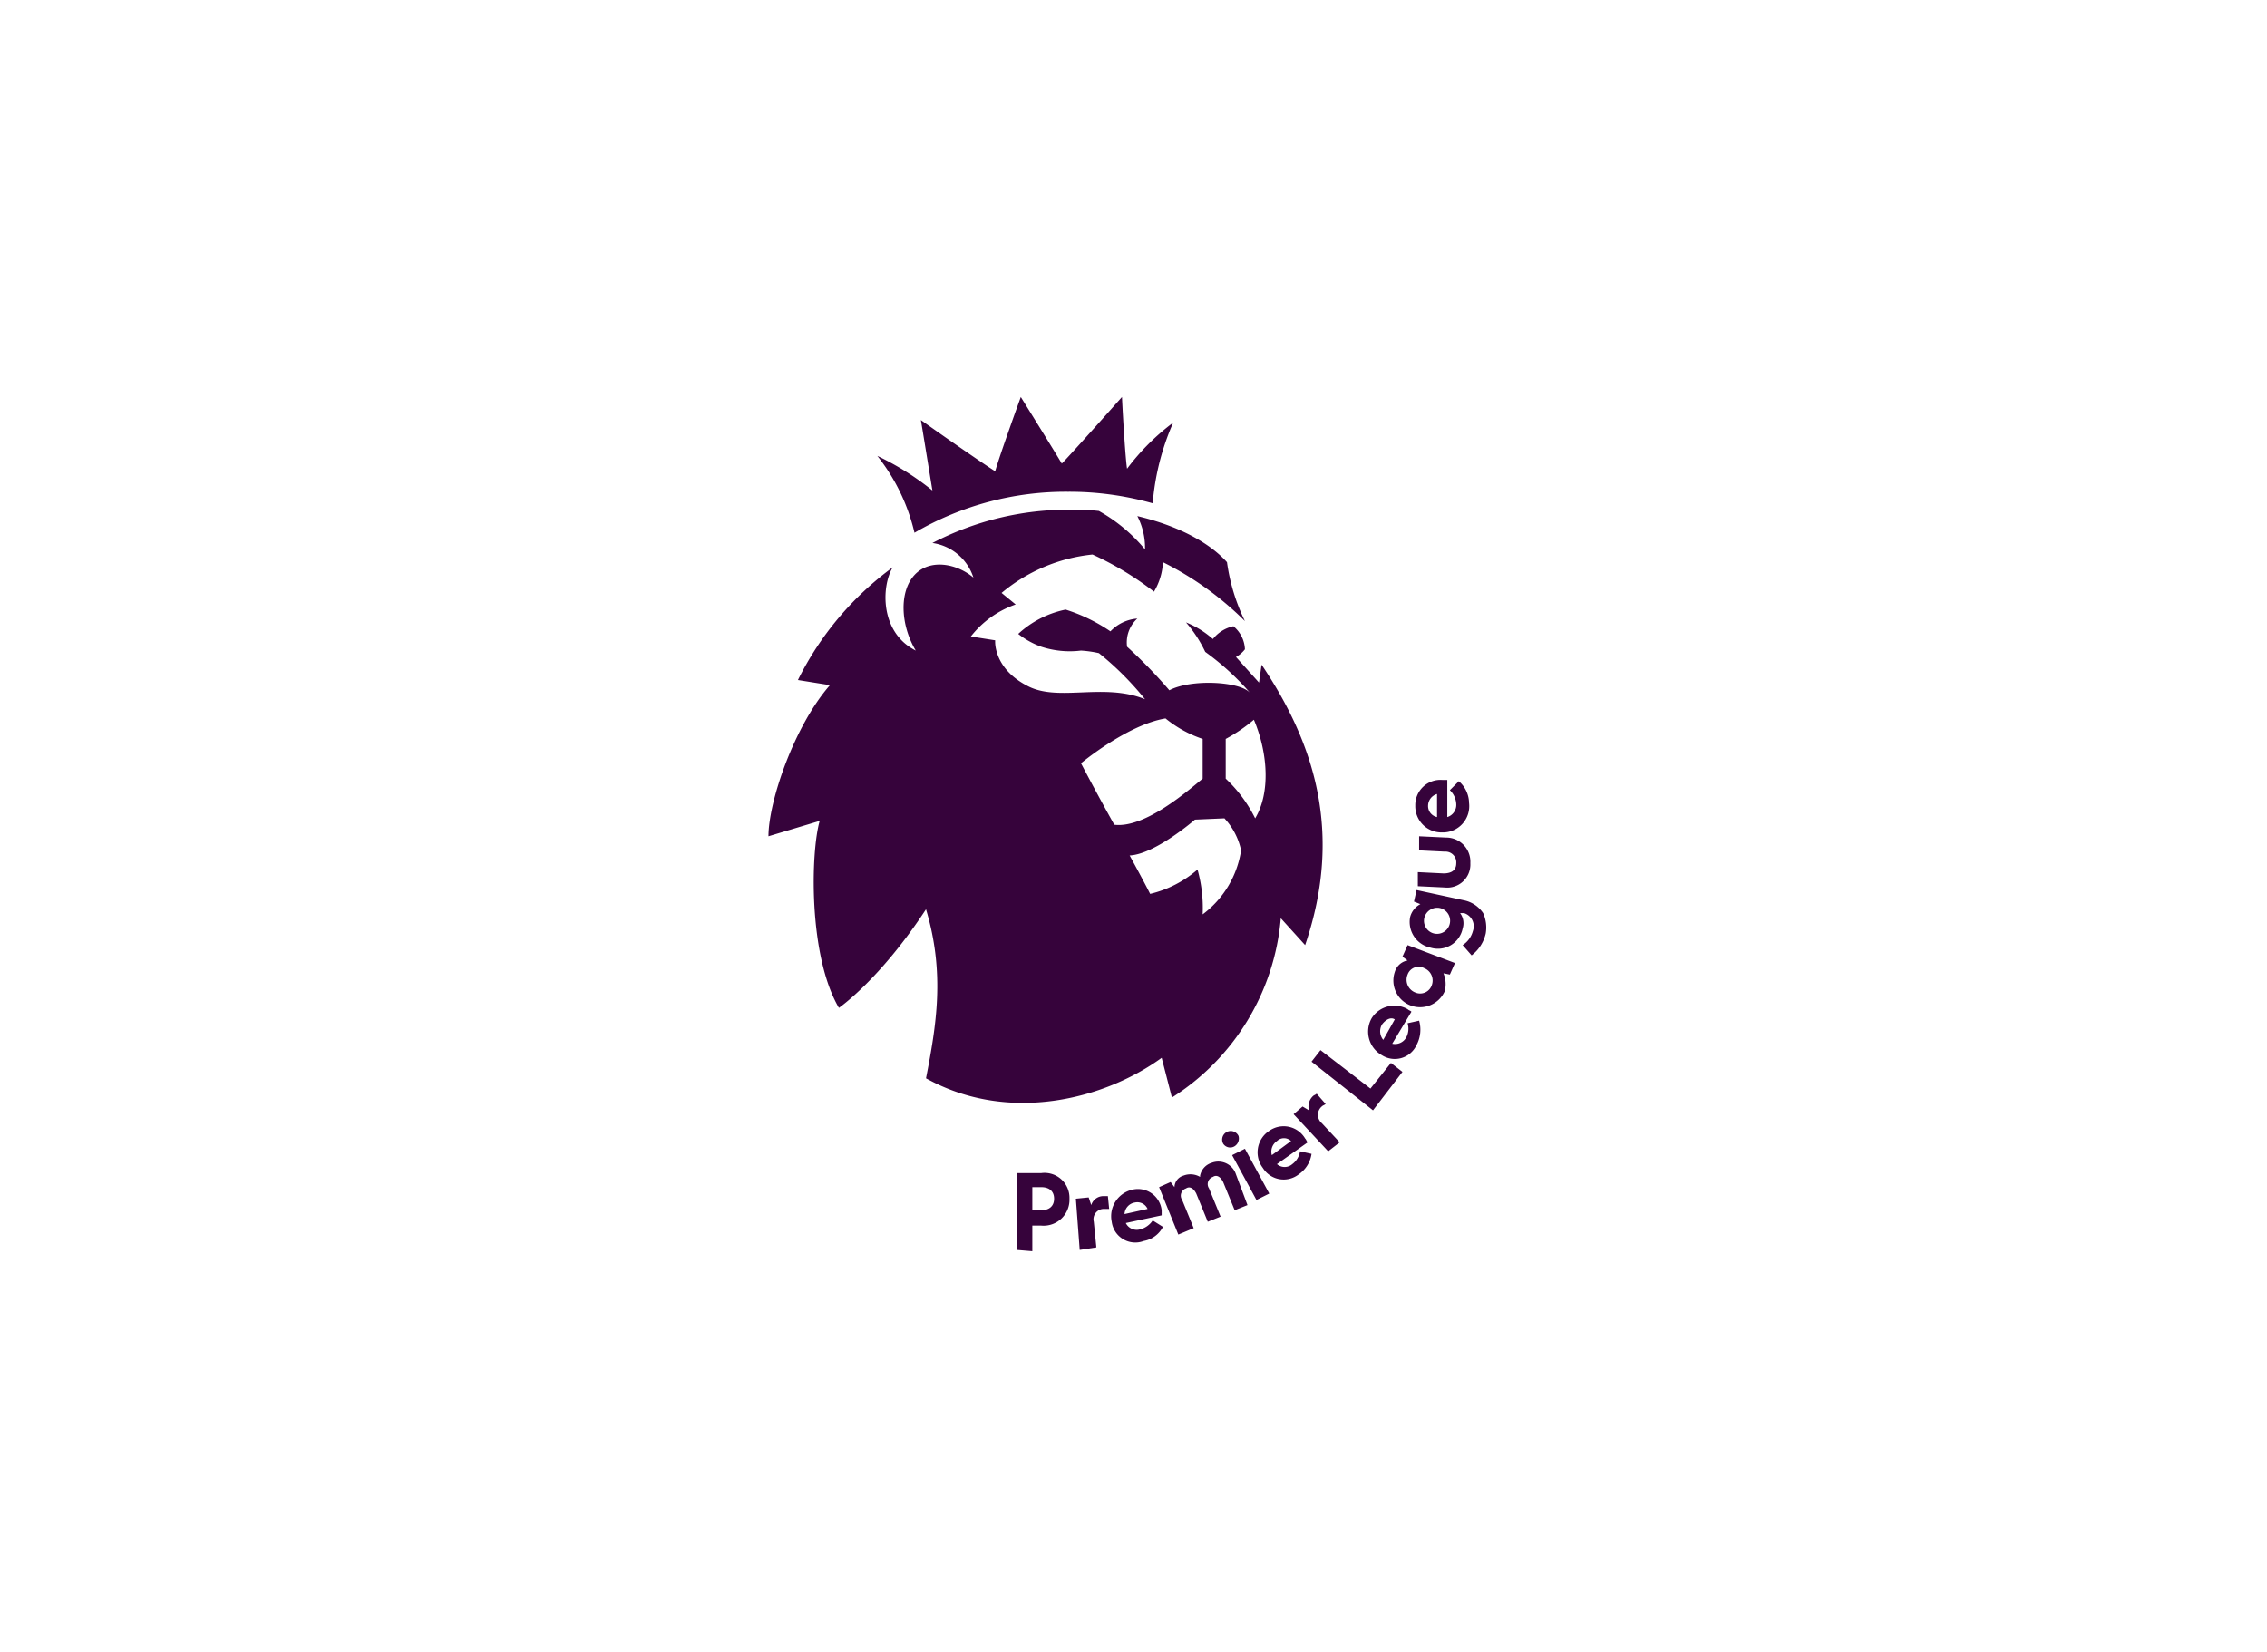 <svg xmlns="http://www.w3.org/2000/svg" width="177" height="129" viewBox="0 0 177 129">
  <g id="cl-1" transform="translate(-63 -59)">
    <rect id="Rectangle_46" data-name="Rectangle 46" width="177" height="129" transform="translate(63 59)" fill="#ffffff" fill-opacity="0"/>
    <path id="Path_50" data-name="Path 50" d="M31.9,71.3l-.3-4,1-.1.2.6a.993.993,0,0,1,1-.7h.3l.1,1h-.4a.805.805,0,0,0-.8,1l.2,2Zm2.5-2.2A2.125,2.125,0,0,1,36,66.6a1.864,1.864,0,0,1,2.3,1.6v.4l-2.8.6a.948.948,0,0,0,1.1.5,1.691,1.691,0,0,0,1-.7l.8.5a2.094,2.094,0,0,1-1.5,1.1A1.856,1.856,0,0,1,34.4,69.1Zm1.8-1.5a.961.961,0,0,0-.8.9l1.8-.4A.876.876,0,0,0,36.2,67.6Zm3.4,2.5-1.5-3.7L39,66l.3.4a.964.964,0,0,1,.7-.9,1.5,1.5,0,0,1,1.3.1h0v-.1a1.309,1.309,0,0,1,.9-1,1.446,1.446,0,0,1,1.9.9l.9,2.4-1,.4L43.1,66c-.2-.4-.5-.6-.8-.4a.593.593,0,0,0-.3.9l.9,2.2-1,.4L41,66.9c-.2-.4-.5-.6-.8-.4a.593.593,0,0,0-.3.9l.9,2.2ZM44,63.2a.651.651,0,0,1-.9-.2.671.671,0,1,1,1.2-.6A.712.712,0,0,1,44,63.2Zm1.7,4.2-1.9-3.5,1-.5,1.9,3.5Zm.5-2.5a2.009,2.009,0,0,1,.5-2.9,1.946,1.946,0,0,1,2.8.6c.1.1.1.2.2.3l-2.4,1.7a.91.91,0,0,0,1.2,0,1.524,1.524,0,0,0,.6-1l.9.2a2.335,2.335,0,0,1-1,1.6A1.909,1.909,0,0,1,46.2,64.9Zm1.1-2.1a1,1,0,0,0-.4,1.1l1.5-1.1A.785.785,0,0,0,47.3,62.8Zm4,.8-2.7-2.9.7-.6.5.3a1.128,1.128,0,0,1,.3-1.1c.1-.1.2-.1.3-.2l.7.8c-.1.1-.2.1-.3.2a.854.854,0,0,0,0,1.3l1.4,1.5Zm-1.3-7,.7-.9,3.9,3,1.6-2,.9.7-2.3,3Zm5.5-.5a2.114,2.114,0,0,1-.8-2.9,2.093,2.093,0,0,1,2.8-.7c.1.1.2.1.3.2l-1.5,2.5a1,1,0,0,0,1.1-.5,1.448,1.448,0,0,0,.1-1.1l.9-.2a2.539,2.539,0,0,1-.2,1.9A1.869,1.869,0,0,1,55.5,56.1Zm0-2.4a1.048,1.048,0,0,0,.1,1.2l.9-1.6C56.2,53.1,55.8,53.3,55.5,53.7Zm4.9-2.6a2.107,2.107,0,0,1-2.7,1.1,2.081,2.081,0,0,1-1.2-2.6,1.278,1.278,0,0,1,1-.9l-.4-.3.4-.9,3.7,1.4-.4.9-.5-.1A2.2,2.2,0,0,1,60.4,51.1Zm-2.9-1.3a1.066,1.066,0,0,0,.6,1.4.961.961,0,0,0,1.3-.6,1.04,1.04,0,0,0-.6-1.3A.917.917,0,0,0,57.5,49.8Zm4.3-3.6a1.972,1.972,0,0,1-2.5,1.5,2.051,2.051,0,0,1-1.6-2.4,1.589,1.589,0,0,1,.8-1l-.5-.2.2-.9,3.7.8a2.376,2.376,0,0,1,1.5,1,2.733,2.733,0,0,1,.2,1.6,2.99,2.99,0,0,1-1.1,1.7l-.7-.8a1.879,1.879,0,0,0,.8-1.1,1.074,1.074,0,0,0-.7-1.4h-.3A1.323,1.323,0,0,1,61.8,46.2Zm-3-.8a1.02,1.02,0,1,0,1.2-.8A1.037,1.037,0,0,0,58.8,45.4ZM60.4,43l-2.1-.1V41.8l2,.1c.7,0,1-.3,1-.8a.839.839,0,0,0-.9-.9l-2-.1V39l2.1.1a1.888,1.888,0,0,1,1.9,2A1.805,1.805,0,0,1,60.4,43Zm-.2-4.3a2.049,2.049,0,0,1-2.1-2.1,1.968,1.968,0,0,1,2.1-2h.4v2.9a.993.993,0,0,0,.7-1,1.606,1.606,0,0,0-.5-1.1l.7-.7a2.289,2.289,0,0,1,.8,1.7A2.054,2.054,0,0,1,60.2,38.7Zm-1.1-2.1a.876.876,0,0,0,.7.9V35.7A.961.961,0,0,0,59.1,36.6ZM27,71.3v-6h1.9a1.948,1.948,0,0,1,2.2,2,2.022,2.022,0,0,1-2.2,2.1h-.7v2L27,71.3Zm1.2-3.1h.7c.6,0,1-.3,1-.9s-.4-.9-1-.9h-.7ZM16.1,9.3A21.629,21.629,0,0,1,20.4,12c-.1-.6-.6-3.7-.9-5.5,1.4,1,4.7,3.3,5.8,4,.4-1.4,2-5.8,2-5.8s2.8,4.5,3.2,5.2c.6-.6,3.9-4.3,4.7-5.2.1,2.1.3,5.1.4,5.6a17.913,17.913,0,0,1,3.6-3.6A19.49,19.49,0,0,0,37.6,13a23.909,23.909,0,0,0-6.6-.9,23.416,23.416,0,0,0-12,3.2A15.223,15.223,0,0,0,16.1,9.3Zm0,0A21.629,21.629,0,0,1,20.4,12c-.1-.6-.6-3.7-.9-5.5,1.4,1,4.7,3.3,5.8,4,.4-1.4,2-5.8,2-5.8s2.8,4.5,3.2,5.2c.6-.6,3.9-4.3,4.7-5.2.1,2.1.3,5.1.4,5.6a17.913,17.913,0,0,1,3.6-3.6A19.49,19.49,0,0,0,37.6,13a23.909,23.909,0,0,0-6.6-.9,23.416,23.416,0,0,0-12,3.2A15.223,15.223,0,0,0,16.1,9.3ZM49.5,47.5l-1.9-2.1a18.4,18.4,0,0,1-8.5,14l-.8-3.1c-4.4,3.2-11.9,5.2-18.4,1.6.8-4.1,1.5-8.2,0-13.2-3.6,5.5-6.8,7.7-6.8,7.7-2.4-4.1-2.2-12.2-1.5-14.6L7.6,39c0-2.7,2-8.6,4.8-11.8l-2.5-.4h0A24.245,24.245,0,0,1,17.3,18h0c-.9,1.5-1,5.1,1.8,6.5-1.2-2-1.3-4.6-.1-5.9s3.3-.9,4.6.2a3.935,3.935,0,0,0-3.2-2.7h0a22.975,22.975,0,0,1,10.8-2.6,16.95,16.95,0,0,1,2.2.1h0a12.81,12.81,0,0,1,3.6,3,5.379,5.379,0,0,0-.6-2.6c4.2,1,6.2,2.7,7,3.6a15.281,15.281,0,0,0,1.4,4.6,24.562,24.562,0,0,0-6.4-4.6,4.923,4.923,0,0,1-.7,2.3A24.288,24.288,0,0,0,32.9,17a13.126,13.126,0,0,0-7.1,3l1.1.9a7.6,7.6,0,0,0-3.5,2.5l1.9.3s-.2,2.2,2.6,3.6c2.4,1.2,5.9-.3,9.1,1a23.618,23.618,0,0,0-3.6-3.6,8.794,8.794,0,0,0-1.4-.2,7.156,7.156,0,0,1-3.1-.3,6.368,6.368,0,0,1-1.8-1,7.725,7.725,0,0,1,3.7-1.9A13.306,13.306,0,0,1,34.3,23a3.236,3.236,0,0,1,2.1-1,2.514,2.514,0,0,0-.8,2.2,38.417,38.417,0,0,1,3.3,3.4c1.7-.9,5.5-.7,6.3.2a20.718,20.718,0,0,0-3.5-3.2,10.166,10.166,0,0,0-1.5-2.3,7.2,7.2,0,0,1,2.1,1.3,2.771,2.771,0,0,1,1.6-1,2.452,2.452,0,0,1,.9,1.8,2.228,2.228,0,0,1-.7.6l1.8,2,.2-1.4C50.2,31.7,52.5,38.7,49.5,47.5Zm-8-13V31.4a9.242,9.242,0,0,1-2.9-1.6c-3,.5-6.6,3.5-6.6,3.5s1.2,2.3,2.6,4.8C37,38.4,40.4,35.4,41.5,34.5Zm3,5.6a5.282,5.282,0,0,0-1.3-2.5l-2.3.1s-3.1,2.7-5.1,2.8c0,0,1.1,2,1.6,3a8.723,8.723,0,0,0,3.7-1.9,11.115,11.115,0,0,1,.4,3.5A7.672,7.672,0,0,0,44.5,40.1Zm1-10.2a12.756,12.756,0,0,1-2.2,1.5v3.1a10.885,10.885,0,0,1,2.3,3.1C46.8,35.6,46.6,32.5,45.5,29.9Z" transform="translate(115.4 85.3)" fill="#36033b"/>
  </g>
</svg>
